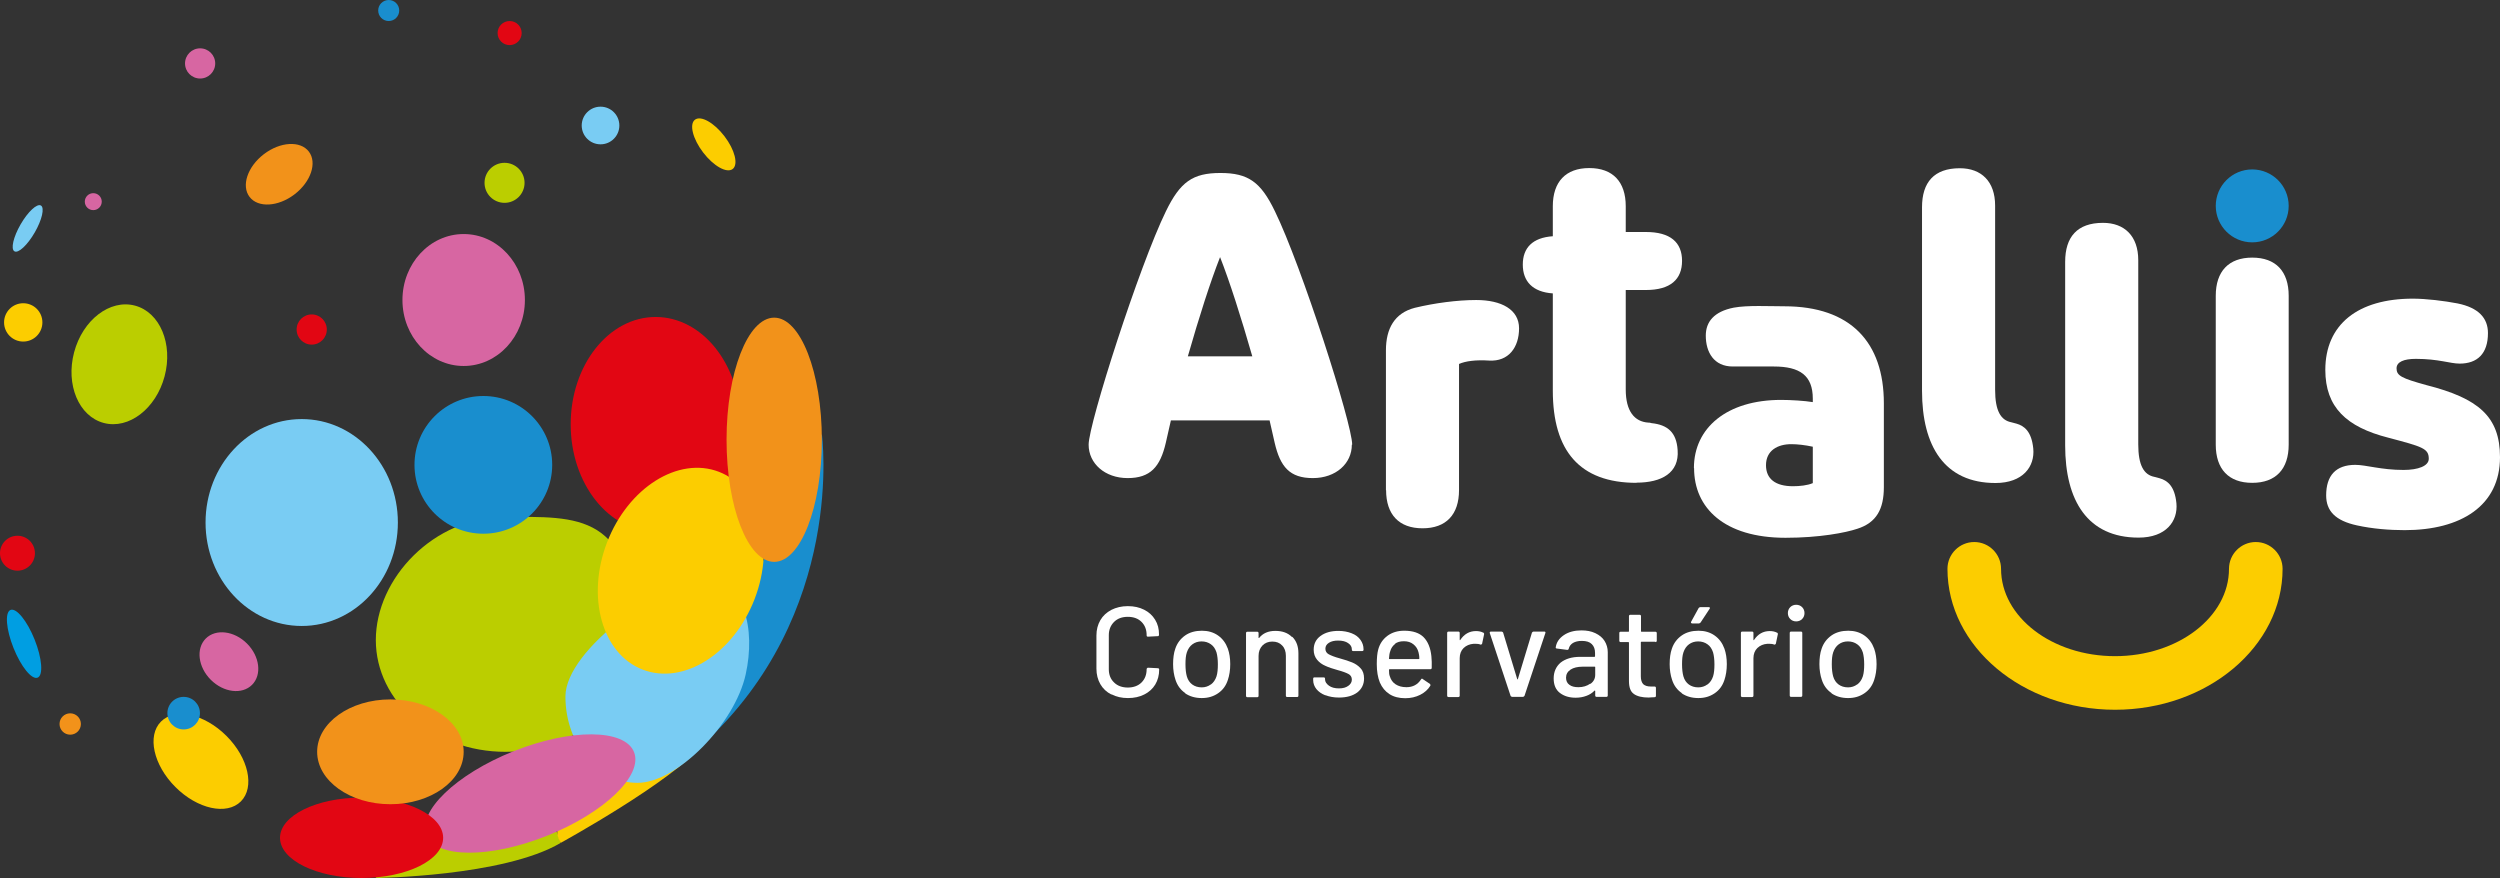 <?xml version="1.0" encoding="UTF-8"?>
<svg id="Layer_2" data-name="Layer 2" xmlns="http://www.w3.org/2000/svg" viewBox="0 0 147.41 51.77">
  <rect x="0" y="0" width="147.41" height="51.77" fill="#333333" stroke="none"/>
  <defs>
    <style>
      .cls-1 {
        fill: #fff;
      }

      .cls-2 {
        fill: #d766a2;
      }

      .cls-3 {
        fill: #79ccf3;
      }

      .cls-4 {
        fill: #e20613;
      }

      .cls-5 {
        fill: #f2921a;
      }

      .cls-6 {
        fill: #198ece;
      }

      .cls-7 {
        fill: #bbce00;
      }

      .cls-8 {
        fill: #009ee2;
      }

      .cls-9 {
        fill: #fccd00;
      }
    </style>
  </defs>
  <g id="Camada_1" data-name="Camada 1">
    <g>
      <g>
        <circle class="cls-5" cx="4.14" cy="42.69" r=".63"/>
        <path class="cls-7" d="m22.14,51.77s7.55-.08,10.92-2.07l-.21-.62-1.58-1.23-7.14,1.85-1.99,2.07Z"/>
        <ellipse class="cls-9" cx="11.85" cy="44.9" rx="2.13" ry="3.33" transform="translate(-28.28 21.53) rotate(-45)"/>
        <ellipse class="cls-5" cx="16.46" cy="10.27" rx="2.2" ry="1.49" transform="translate(-2.85 12.12) rotate(-37.42)"/>
        <path class="cls-7" d="m37.44,37.74c0,3.64-3.42,6.59-7.64,6.59s-7.64-2.95-7.64-6.59,3.42-7.26,7.64-7.26,7.64-.34,7.64,7.26Z"/>
        <circle class="cls-4" cx="1.03" cy="32.62" r="1.03"/>
        <circle class="cls-4" cx="18.38" cy="19.43" r=".89"/>
        <path class="cls-6" d="m48.46,25.59s1.46,10.59-7.06,18.34c0,0,2.87-10.85,7.06-18.34Z"/>
        <path class="cls-9" d="m33.06,49.7s6.54-3.59,8.35-5.77c0,0-.46-.58-6.49,2.38,0,0-2.84,1.97-1.85,3.39Z"/>
        <ellipse class="cls-2" cx="27.34" cy="17.69" rx="3.61" ry="3.89"/>
        <ellipse class="cls-2" cx="13.5" cy="39.02" rx="1.51" ry="1.93" transform="translate(-23.64 20.97) rotate(-45)"/>
        <path class="cls-3" d="m43.97,39.76c-.64,2.92-4.04,6.4-6.38,6.4s-4.25-2.28-4.25-5.09,5.87-6.87,8.22-6.87,3,2.9,2.41,5.56Z"/>
        <ellipse class="cls-3" cx="17.79" cy="30.81" rx="5.67" ry="6.1"/>
        <circle class="cls-2" cx="5.5" cy="11.89" r=".5"/>
        <ellipse class="cls-9" cx="42.09" cy="8.51" rx=".79" ry="1.83" transform="translate(3.49 27.33) rotate(-37.42)"/>
        <circle class="cls-4" cx="30.05" cy="1.95" r=".71"/>
        <ellipse class="cls-8" cx="1.42" cy="37.96" rx=".67" ry="2.15" transform="translate(-13.99 3.24) rotate(-21.79)"/>
        <ellipse class="cls-4" cx="38.66" cy="25.02" rx="5.01" ry="6.33"/>
        <ellipse class="cls-2" cx="31.27" cy="46.79" rx="6.59" ry="2.68" transform="translate(-15.14 14.95) rotate(-21.79)"/>
        <circle class="cls-7" cx="29.75" cy="10.78" r="1.18"/>
        <ellipse class="cls-3" cx="1.63" cy="13.46" rx="1.56" ry=".48" transform="translate(-10.84 8.15) rotate(-60)"/>
        <ellipse class="cls-9" cx="40.15" cy="33.65" rx="6.25" ry="4.66" transform="translate(-5.69 59.02) rotate(-68.93)"/>
        <circle class="cls-6" cx="22.92" cy=".62" r=".62"/>
        <circle class="cls-6" cx="10.83" cy="42.05" r=".96"/>
        <circle class="cls-3" cx="35.41" cy="7.4" r="1.11"/>
        <ellipse class="cls-7" cx="7.04" cy="21.48" rx="3.58" ry="2.76" transform="translate(-15.53 22.76) rotate(-75.1)"/>
        <ellipse class="cls-4" cx="21.32" cy="49.4" rx="4.81" ry="2.37"/>
        <circle class="cls-6" cx="28.5" cy="27.41" r="4.06"/>
        <circle class="cls-9" cx="1.37" cy="19.01" r="1.13"/>
        <circle class="cls-2" cx="11.8" cy="3.74" r=".89"/>
        <ellipse class="cls-5" cx="45.65" cy="25.93" rx="2.81" ry="7.2"/>
        <ellipse class="cls-5" cx="23.02" cy="44.33" rx="4.32" ry="3.09"/>
      </g>
      <g>
        <g>
          <path class="cls-9" d="m124.71,41.85c-5.45,0-9.88-3.73-9.88-8.31,0-.87.71-1.58,1.58-1.58s1.58.71,1.58,1.58c0,2.84,3.01,5.15,6.72,5.15s6.72-2.31,6.72-5.15c0-.87.71-1.58,1.58-1.58s1.58.71,1.58,1.58c0,4.58-4.43,8.31-9.88,8.31Z"/>
          <g>
            <path class="cls-1" d="m79.71,26.22c0,1.11-.94,1.97-2.3,1.97s-1.92-.66-2.25-2.08l-.3-1.32h-5.82l-.3,1.32c-.33,1.42-.91,2.08-2.25,2.08s-2.3-.86-2.3-1.97c0-1.24,2.99-10.56,4.56-13.77.84-1.72,1.57-2.25,3.21-2.25s2.38.53,3.21,2.25c1.57,3.21,4.56,12.53,4.56,13.77Zm-5.87-5.21c-.66-2.3-1.34-4.43-1.9-5.85-.56,1.42-1.24,3.54-1.9,5.85h3.8Z"/>
            <path class="cls-1" d="m81.72,28.91v-8.25c0-1.29.51-2.2,1.7-2.51,1.16-.28,2.51-.46,3.62-.46,1.49,0,2.53.56,2.53,1.67s-.61,1.97-1.77,1.9c-.78-.05-1.39.03-1.77.2v7.44c0,1.44-.76,2.25-2.15,2.25s-2.15-.81-2.15-2.25Z"/>
            <path class="cls-1" d="m96.5,28.47c-3.37,0-4.94-1.9-4.94-5.44v-5.73c-1.19-.08-1.77-.71-1.77-1.7s.58-1.59,1.77-1.67v-1.77c0-1.44.76-2.25,2.15-2.25s2.15.81,2.15,2.25v1.52h1.19c1.44,0,2.13.61,2.13,1.7s-.68,1.72-2.13,1.72h-1.19v5.87c0,1.27.51,1.9,1.34,1.95.05,0,.1,0,.18.03.94.1,1.47.53,1.54,1.59.1,1.34-.94,1.92-2.43,1.92Z"/>
            <path class="cls-1" d="m99.88,27.6c0-2.38,1.95-4.02,5.14-4.02.56,0,1.39.05,1.87.13v-.2c0-1.37-.76-1.9-2.3-1.9-.99,0-1.92,0-2.42,0-1.11,0-1.59-.84-1.59-1.82,0-.81.48-1.42,1.65-1.65.81-.15,2.1-.08,2.98-.08,3.92,0,5.87,2.13,5.87,5.72v4.94c0,1.29-.43,2.1-1.57,2.46-.68.23-2.23.53-4.23.53-3.62,0-5.39-1.77-5.39-4.1Zm7.01.89v-2.15c-.46-.1-.91-.15-1.27-.15-.81,0-1.49.38-1.49,1.24,0,.81.56,1.24,1.59,1.24.4,0,.86-.05,1.16-.18Z"/>
            <path class="cls-1" d="m113.33,23.03v-10.81c0-1.47.71-2.3,2.23-2.3,1.27,0,2.08.78,2.08,2.2v10.86c0,1.24.33,1.8.96,1.92l.3.08c.46.13.89.46.99,1.47.1,1.06-.61,2.03-2.23,2.03-3.01,0-4.33-2.18-4.33-5.44Z"/>
            <path class="cls-1" d="m121.77,26.25v-10.81c0-1.47.71-2.3,2.23-2.3,1.27,0,2.08.78,2.08,2.2v10.86c0,1.24.33,1.8.96,1.92l.3.08c.46.13.89.46.99,1.47.1,1.06-.61,2.03-2.23,2.03-3.01,0-4.33-2.18-4.33-5.44Z"/>
            <path class="cls-1" d="m138.98,30.98c-1.29-.28-1.82-.86-1.82-1.77,0-1.16.56-1.8,1.72-1.8.63,0,1.52.3,2.84.3.86,0,1.49-.23,1.49-.66,0-.61-.38-.71-2.38-1.24-2.48-.63-3.72-1.8-3.72-4,0-2.68,1.92-4.2,5.16-4.2.78,0,1.85.13,2.63.28,1.24.25,1.8.86,1.8,1.75,0,1.22-.63,1.8-1.67,1.8-.56,0-1.24-.28-2.58-.28-.71,0-1.14.18-1.14.56,0,.43.28.58,1.77.99,3.06.78,4.33,1.85,4.33,4.25,0,2.86-2.3,4.3-5.62,4.3-.91,0-1.9-.08-2.81-.28Z"/>
            <path class="cls-1" d="m130.65,26.22v-8.78c0-1.44.76-2.25,2.15-2.25s2.15.81,2.15,2.25v8.78c0,1.44-.76,2.25-2.15,2.25s-2.15-.81-2.15-2.25Z"/>
          </g>
          <circle class="cls-6" cx="132.8" cy="12.14" r="2.15"/>
        </g>
        <g>
          <path class="cls-1" d="m65.53,40.95c-.28-.14-.5-.35-.65-.61-.15-.26-.23-.57-.23-.91v-1.96c0-.34.08-.64.23-.9.15-.26.37-.46.65-.61.28-.14.6-.22.97-.22s.68.07.96.21c.28.14.49.33.65.59s.23.54.23.88h0s0,.05-.02.07c-.01.02-.03.02-.05.02l-.58.03c-.05,0-.08-.02-.08-.07v-.02c0-.32-.1-.58-.3-.78-.2-.2-.47-.3-.81-.3s-.61.1-.81.3c-.2.2-.31.46-.31.78v2.01c0,.32.1.58.31.78.2.2.48.3.81.3s.61-.1.81-.3c.2-.2.3-.46.3-.78v-.02s.03-.07.08-.07l.58.03c.05,0,.08.03.08.08,0,.33-.08.63-.23.88s-.37.45-.65.59-.6.21-.96.21-.68-.07-.97-.22Z"/>
          <path class="cls-1" d="m69.89,40.87c-.28-.19-.47-.45-.58-.79-.09-.27-.14-.58-.14-.92s.04-.66.13-.91c.11-.33.31-.59.58-.78s.61-.28.99-.28c.36,0,.68.09.95.28.27.19.46.45.58.78.09.26.14.56.14.91s-.05.66-.14.93c-.11.34-.3.6-.58.79s-.59.28-.96.28-.7-.09-.98-.28Zm1.51-.51c.15-.11.26-.27.33-.48.06-.19.08-.43.08-.71s-.03-.52-.08-.7c-.07-.21-.17-.37-.33-.48-.15-.11-.34-.17-.55-.17s-.39.06-.54.17c-.15.11-.26.27-.33.48-.06.18-.08.41-.08.7s.03.53.08.71c.06.21.17.37.32.48.15.11.34.17.56.17.2,0,.38-.06.53-.17Z"/>
          <path class="cls-1" d="m76.2,37.55c.24.24.36.56.36.97v2.5c0,.05-.03.08-.08.08h-.58c-.05,0-.08-.03-.08-.08v-2.35c0-.25-.07-.46-.22-.61-.15-.16-.34-.23-.58-.23s-.43.08-.58.23c-.15.16-.23.36-.23.61v2.36c0,.05-.03.08-.08.08h-.58c-.05,0-.08-.03-.08-.08v-3.7c0-.05.03-.08.08-.08h.58c.05,0,.08.03.08.08v.27s0,.02.01.02c0,0,.01,0,.02,0,.22-.28.54-.42.96-.42s.74.12.98.36Z"/>
          <path class="cls-1" d="m78.15,41c-.23-.09-.41-.22-.53-.37s-.19-.33-.19-.53v-.08c0-.05.02-.08.08-.08h.54c.05,0,.08.03.08.08v.04c0,.14.08.26.23.37.15.11.35.16.59.16s.41-.05.55-.15c.14-.1.21-.22.21-.37s-.07-.26-.2-.33c-.13-.07-.34-.15-.64-.23-.29-.08-.53-.16-.72-.25-.19-.08-.36-.2-.49-.36s-.2-.35-.2-.59c0-.34.13-.61.4-.81.27-.2.62-.3,1.06-.3.29,0,.55.05.78.14s.4.22.52.39c.12.17.18.35.18.56v.02c0,.05-.03.08-.08.08h-.53c-.05,0-.08-.03-.08-.08v-.02c0-.15-.07-.27-.22-.37-.14-.1-.34-.15-.59-.15-.22,0-.4.04-.54.13-.14.09-.21.2-.21.35s.07.26.2.33.35.16.65.24c.29.08.54.16.73.24.19.08.36.19.5.35.14.15.2.35.2.6,0,.34-.14.62-.4.82-.27.2-.63.3-1.08.3-.3,0-.57-.05-.8-.14Z"/>
          <path class="cls-1" d="m84.42,39.38c0,.05-.03.08-.08.08h-2.41s-.03.01-.03.03c0,.17.01.3.05.39.06.2.17.36.34.47.17.11.38.17.64.17.37,0,.66-.15.86-.46.03-.05.06-.06.1-.02l.43.29s.04.06.02.1c-.14.23-.34.41-.6.54-.26.13-.55.2-.88.2-.37,0-.68-.08-.93-.24-.25-.16-.44-.39-.57-.69-.12-.3-.18-.66-.18-1.08,0-.37.03-.65.08-.84.09-.35.27-.62.55-.83.27-.2.6-.3.99-.3.51,0,.89.13,1.14.38.25.25.41.63.46,1.12.02.21.03.44.02.7Zm-2.16-1.41c-.14.11-.24.25-.29.44-.04.11-.06.25-.07.42,0,.02,0,.03.03.03h1.73s.03,0,.03-.03c0-.17-.03-.29-.05-.37-.05-.2-.15-.35-.3-.47-.15-.12-.33-.18-.56-.18s-.4.05-.54.16Z"/>
          <path class="cls-1" d="m87.47,37.3s.05.05.04.09l-.12.57s-.04.06-.09.05c-.09-.04-.19-.05-.3-.05h-.11c-.24.02-.43.1-.59.25-.15.15-.23.35-.23.6v2.21c0,.05-.03.08-.08.08h-.58c-.05,0-.08-.03-.08-.08v-3.7c0-.05.03-.08.08-.08h.58c.05,0,.08.03.08.08v.4s0,.02.01.03c0,0,.01,0,.02-.01.23-.35.54-.53.93-.53.16,0,.31.03.44.1Z"/>
          <path class="cls-1" d="m89.07,41.03l-1.23-3.71v-.03s.02-.05.06-.05h.64s.08.02.09.06l.83,2.74s.01.02.02.02.02,0,.02-.02l.83-2.74s.05-.06.09-.06h.64c.06,0,.08.04.06.09l-1.23,3.7s-.05.06-.09.06h-.64s-.08-.02-.09-.06Z"/>
          <path class="cls-1" d="m94.08,37.34c.23.11.41.26.53.45.12.19.19.42.19.66v2.56c0,.05-.03.08-.08.08h-.58c-.05,0-.08-.03-.08-.08v-.27s-.01-.03-.04-.02c-.13.14-.29.24-.48.31s-.4.11-.63.11c-.37,0-.68-.09-.93-.28s-.37-.48-.37-.86.14-.7.41-.93c.28-.22.66-.34,1.15-.34h.85s.03-.01.03-.03v-.2c0-.22-.06-.39-.19-.52s-.32-.19-.59-.19c-.21,0-.38.04-.52.12-.13.08-.22.2-.25.34-.01.05-.05.07-.09.07l-.61-.08c-.05,0-.07-.03-.07-.06.04-.3.2-.54.48-.73.28-.19.63-.28,1.04-.28.31,0,.58.05.81.16Zm-.31,2.99c.2-.14.29-.32.29-.54v-.45s0-.03-.03-.03h-.71c-.3,0-.54.06-.71.17-.18.12-.27.28-.27.48,0,.19.07.33.2.42.13.1.31.14.53.14.27,0,.5-.07.7-.21Z"/>
          <path class="cls-1" d="m97.6,37.84h-.82s-.03.01-.03.03v2.01c0,.21.05.36.14.46.1.09.24.14.45.14h.22c.05,0,.08.03.08.08v.47c0,.05-.03.08-.08.08-.16,0-.28.02-.35.02-.38,0-.67-.07-.87-.21s-.29-.39-.29-.77v-2.26s-.01-.03-.03-.03h-.46c-.05,0-.08-.03-.08-.08v-.45c0-.05.02-.08.08-.08h.46s.03,0,.03-.03v-.89c0-.05.03-.08.08-.08h.55c.05,0,.08.03.08.08v.89s0,.03.03.03h.82c.05,0,.08.03.08.08v.45c0,.05-.03.08-.08.08Z"/>
          <path class="cls-1" d="m99.17,40.87c-.28-.19-.47-.45-.58-.79-.09-.27-.14-.58-.14-.92s.04-.66.13-.91c.11-.33.31-.59.58-.78s.61-.28.99-.28c.36,0,.68.09.95.28.27.19.46.45.58.78.09.26.14.56.14.91s-.05.66-.14.93c-.11.34-.3.6-.58.79s-.59.28-.96.28-.7-.09-.98-.28Zm1.51-.51c.15-.11.26-.27.33-.48.06-.19.08-.43.08-.71s-.03-.52-.08-.7c-.07-.21-.17-.37-.33-.48-.15-.11-.34-.17-.55-.17s-.39.06-.54.17c-.15.11-.26.27-.33.48-.06.18-.08.41-.08.7s.03.53.08.71c.06.21.17.37.32.48.15.11.34.17.56.17.2,0,.38-.06.53-.17Zm-.97-3.63s-.01-.04,0-.06l.45-.82s.05-.05.09-.05h.51s.05,0,.06.03,0,.04-.01.06l-.54.82s-.06.05-.09.05h-.4s-.05,0-.06-.03Z"/>
          <path class="cls-1" d="m104.79,37.3s.05.05.04.09l-.12.57s-.04.06-.09.05c-.09-.04-.19-.05-.3-.05h-.11c-.24.02-.43.1-.59.25-.15.15-.23.35-.23.6v2.21c0,.05-.03.08-.08.08h-.58c-.05,0-.08-.03-.08-.08v-3.7c0-.05.03-.08.08-.08h.58c.05,0,.08.03.08.08v.4s0,.02.01.03c0,0,.01,0,.02-.01.23-.35.54-.53.93-.53.16,0,.31.03.44.1Z"/>
          <path class="cls-1" d="m105.56,36.5c-.09-.09-.14-.21-.14-.35s.05-.26.14-.35c.09-.09.21-.14.35-.14s.26.05.35.14c.09.09.14.21.14.35s-.05.26-.14.35-.21.14-.35.14-.26-.05-.35-.14Zm-.03,4.51v-3.69c0-.05.03-.08.08-.08h.58c.05,0,.08.03.08.08v3.69c0,.05-.03.08-.08.08h-.58c-.05,0-.08-.03-.08-.08Z"/>
          <path class="cls-1" d="m108,40.87c-.28-.19-.47-.45-.58-.79-.09-.27-.14-.58-.14-.92s.04-.66.13-.91c.11-.33.31-.59.58-.78s.61-.28.99-.28c.36,0,.68.09.95.28.27.19.46.45.58.78.09.26.14.56.14.91s-.05.66-.14.93c-.11.34-.3.6-.58.79s-.59.28-.96.28-.7-.09-.98-.28Zm1.51-.51c.15-.11.26-.27.33-.48.06-.19.08-.43.08-.71s-.03-.52-.08-.7c-.07-.21-.17-.37-.33-.48-.15-.11-.34-.17-.55-.17s-.39.06-.54.17c-.15.11-.26.27-.33.48-.06.18-.08.41-.08.7s.03.53.08.71c.06.21.17.37.32.48.15.11.34.17.56.17.2,0,.38-.06.53-.17Z"/>
        </g>
      </g>
    </g>
  </g>
</svg>